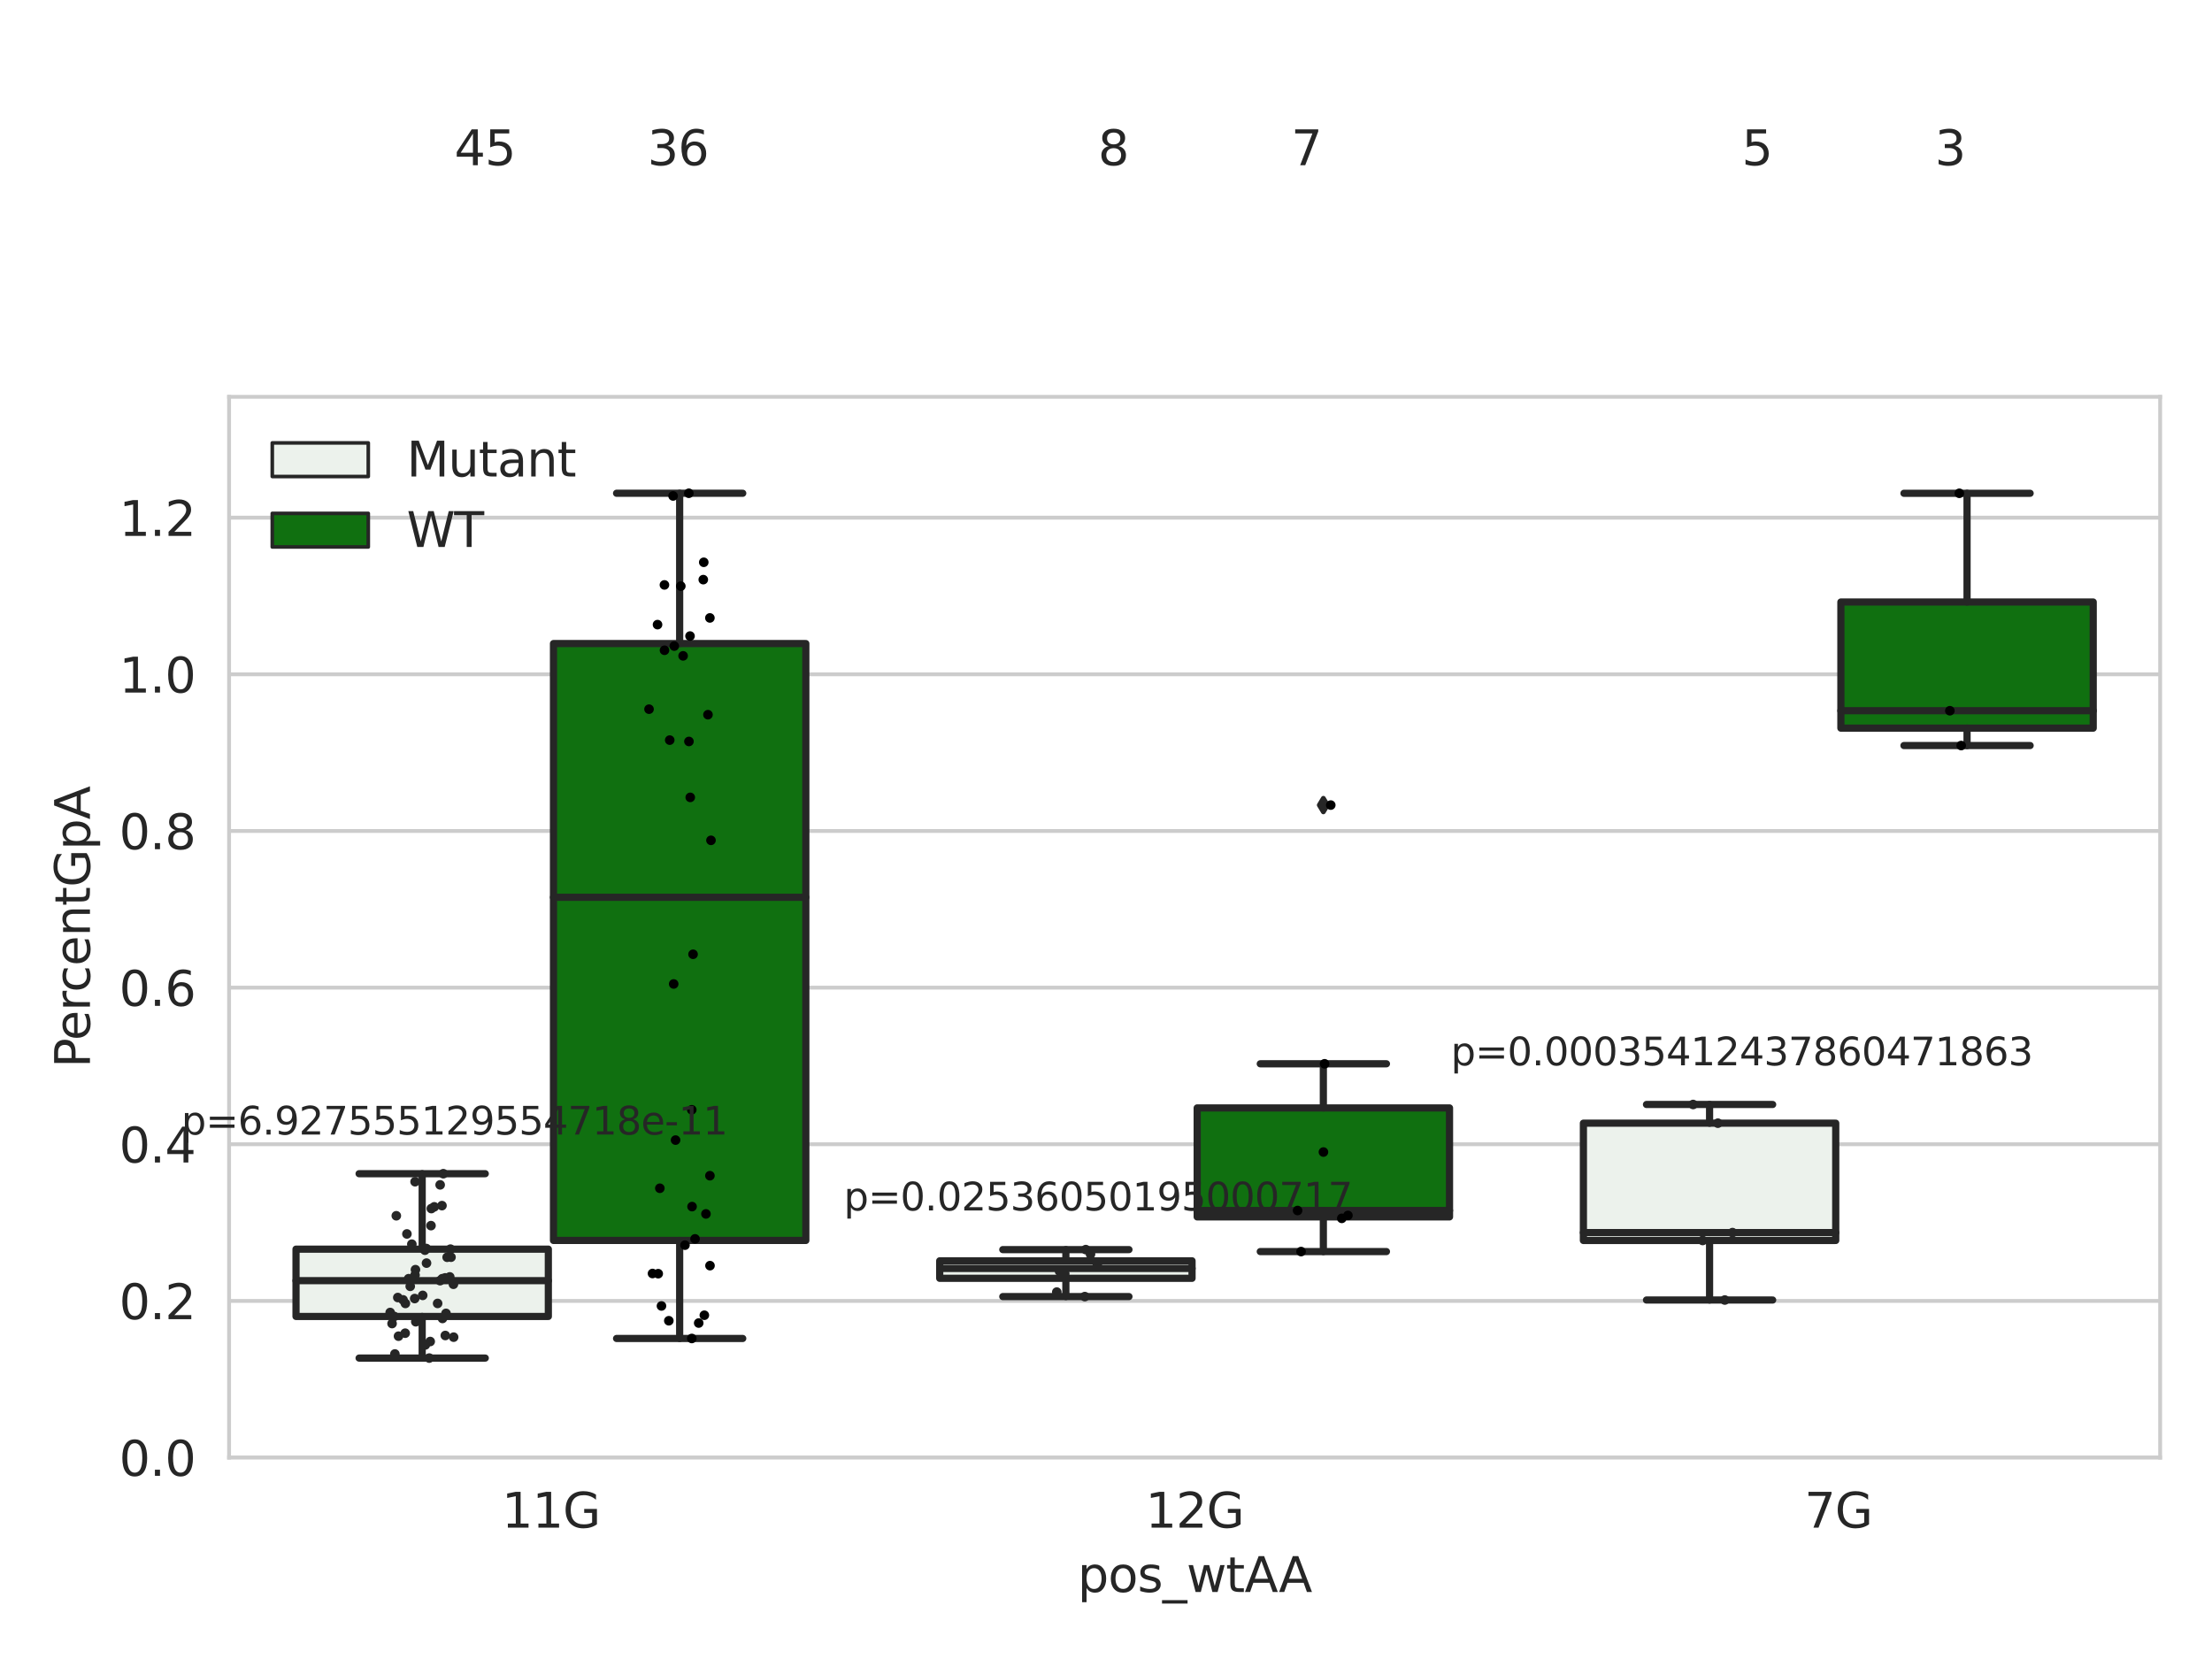 <?xml version="1.0" encoding="utf-8" standalone="no"?>
<!DOCTYPE svg PUBLIC "-//W3C//DTD SVG 1.1//EN"
  "http://www.w3.org/Graphics/SVG/1.1/DTD/svg11.dtd">
<svg xmlns:xlink="http://www.w3.org/1999/xlink" width="460.8pt" height="345.6pt" viewBox="0 0 460.8 345.6" xmlns="http://www.w3.org/2000/svg" version="1.1">
 <defs>
  <style type="text/css">*{stroke-linejoin: round; stroke-linecap: butt}</style>
 </defs>
 <g id="figure_1">
  <g id="patch_1">
   <path d="M 0 345.6 
L 460.8 345.6 
L 460.8 0 
L 0 0 
z
" style="fill: #ffffff"/>
  </g>
  <g id="axes_1">
   <g id="patch_2">
    <path d="M 47.72 303.64 
L 450 303.64 
L 450 82.667 
L 47.72 82.667 
z
" style="fill: #ffffff"/>
   </g>
   <g id="matplotlib.axis_1">
    <g id="xtick_1">
     <g id="text_1">
      <!-- 11G -->
      <g style="fill: #262626" transform="translate(104.53 318.238)scale(0.1 -0.1)">
       <defs>
        <path id="DejaVuSans-31" d="M 794 531 
L 1825 531 
L 1825 4091 
L 703 3866 
L 703 4441 
L 1819 4666 
L 2450 4666 
L 2450 531 
L 3481 531 
L 3481 0 
L 794 0 
L 794 531 
z
" transform="scale(0.016)"/>
        <path id="DejaVuSans-47" d="M 3809 666 
L 3809 1919 
L 2778 1919 
L 2778 2438 
L 4434 2438 
L 4434 434 
Q 4069 175 3628 42 
Q 3188 -91 2688 -91 
Q 1594 -91 976 548 
Q 359 1188 359 2328 
Q 359 3472 976 4111 
Q 1594 4750 2688 4750 
Q 3144 4750 3555 4637 
Q 3966 4525 4313 4306 
L 4313 3634 
Q 3963 3931 3569 4081 
Q 3175 4231 2741 4231 
Q 1884 4231 1454 3753 
Q 1025 3275 1025 2328 
Q 1025 1384 1454 906 
Q 1884 428 2741 428 
Q 3075 428 3337 486 
Q 3600 544 3809 666 
z
" transform="scale(0.016)"/>
       </defs>
       <use xlink:href="#DejaVuSans-31"/>
       <use xlink:href="#DejaVuSans-31" x="63.623"/>
       <use xlink:href="#DejaVuSans-47" x="127.246"/>
      </g>
     </g>
    </g>
    <g id="xtick_2">
     <g id="text_2">
      <!-- 12G -->
      <g style="fill: #262626" transform="translate(238.623 318.238)scale(0.1 -0.1)">
       <defs>
        <path id="DejaVuSans-32" d="M 1228 531 
L 3431 531 
L 3431 0 
L 469 0 
L 469 531 
Q 828 903 1448 1529 
Q 2069 2156 2228 2338 
Q 2531 2678 2651 2914 
Q 2772 3150 2772 3378 
Q 2772 3750 2511 3984 
Q 2250 4219 1831 4219 
Q 1534 4219 1204 4116 
Q 875 4013 500 3803 
L 500 4441 
Q 881 4594 1212 4672 
Q 1544 4750 1819 4750 
Q 2544 4750 2975 4387 
Q 3406 4025 3406 3419 
Q 3406 3131 3298 2873 
Q 3191 2616 2906 2266 
Q 2828 2175 2409 1742 
Q 1991 1309 1228 531 
z
" transform="scale(0.016)"/>
       </defs>
       <use xlink:href="#DejaVuSans-31"/>
       <use xlink:href="#DejaVuSans-32" x="63.623"/>
       <use xlink:href="#DejaVuSans-47" x="127.246"/>
      </g>
     </g>
    </g>
    <g id="xtick_3">
     <g id="text_3">
      <!-- 7G -->
      <g style="fill: #262626" transform="translate(375.898 318.238)scale(0.1 -0.1)">
       <defs>
        <path id="DejaVuSans-37" d="M 525 4666 
L 3525 4666 
L 3525 4397 
L 1831 0 
L 1172 0 
L 2766 4134 
L 525 4134 
L 525 4666 
z
" transform="scale(0.016)"/>
       </defs>
       <use xlink:href="#DejaVuSans-37"/>
       <use xlink:href="#DejaVuSans-47" x="63.623"/>
      </g>
     </g>
    </g>
    <g id="text_4">
     <!-- pos_wtAA -->
     <g style="fill: #262626" transform="translate(224.494 331.638)scale(0.1 -0.1)">
      <defs>
       <path id="DejaVuSans-70" d="M 1159 525 
L 1159 -1331 
L 581 -1331 
L 581 3500 
L 1159 3500 
L 1159 2969 
Q 1341 3281 1617 3432 
Q 1894 3584 2278 3584 
Q 2916 3584 3314 3078 
Q 3713 2572 3713 1747 
Q 3713 922 3314 415 
Q 2916 -91 2278 -91 
Q 1894 -91 1617 61 
Q 1341 213 1159 525 
z
M 3116 1747 
Q 3116 2381 2855 2742 
Q 2594 3103 2138 3103 
Q 1681 3103 1420 2742 
Q 1159 2381 1159 1747 
Q 1159 1113 1420 752 
Q 1681 391 2138 391 
Q 2594 391 2855 752 
Q 3116 1113 3116 1747 
z
" transform="scale(0.016)"/>
       <path id="DejaVuSans-6f" d="M 1959 3097 
Q 1497 3097 1228 2736 
Q 959 2375 959 1747 
Q 959 1119 1226 758 
Q 1494 397 1959 397 
Q 2419 397 2687 759 
Q 2956 1122 2956 1747 
Q 2956 2369 2687 2733 
Q 2419 3097 1959 3097 
z
M 1959 3584 
Q 2709 3584 3137 3096 
Q 3566 2609 3566 1747 
Q 3566 888 3137 398 
Q 2709 -91 1959 -91 
Q 1206 -91 779 398 
Q 353 888 353 1747 
Q 353 2609 779 3096 
Q 1206 3584 1959 3584 
z
" transform="scale(0.016)"/>
       <path id="DejaVuSans-73" d="M 2834 3397 
L 2834 2853 
Q 2591 2978 2328 3040 
Q 2066 3103 1784 3103 
Q 1356 3103 1142 2972 
Q 928 2841 928 2578 
Q 928 2378 1081 2264 
Q 1234 2150 1697 2047 
L 1894 2003 
Q 2506 1872 2764 1633 
Q 3022 1394 3022 966 
Q 3022 478 2636 193 
Q 2250 -91 1575 -91 
Q 1294 -91 989 -36 
Q 684 19 347 128 
L 347 722 
Q 666 556 975 473 
Q 1284 391 1588 391 
Q 1994 391 2212 530 
Q 2431 669 2431 922 
Q 2431 1156 2273 1281 
Q 2116 1406 1581 1522 
L 1381 1569 
Q 847 1681 609 1914 
Q 372 2147 372 2553 
Q 372 3047 722 3315 
Q 1072 3584 1716 3584 
Q 2034 3584 2315 3537 
Q 2597 3491 2834 3397 
z
" transform="scale(0.016)"/>
       <path id="DejaVuSans-5f" d="M 3263 -1063 
L 3263 -1509 
L -63 -1509 
L -63 -1063 
L 3263 -1063 
z
" transform="scale(0.016)"/>
       <path id="DejaVuSans-77" d="M 269 3500 
L 844 3500 
L 1563 769 
L 2278 3500 
L 2956 3500 
L 3675 769 
L 4391 3500 
L 4966 3500 
L 4050 0 
L 3372 0 
L 2619 2869 
L 1863 0 
L 1184 0 
L 269 3500 
z
" transform="scale(0.016)"/>
       <path id="DejaVuSans-74" d="M 1172 4494 
L 1172 3500 
L 2356 3500 
L 2356 3053 
L 1172 3053 
L 1172 1153 
Q 1172 725 1289 603 
Q 1406 481 1766 481 
L 2356 481 
L 2356 0 
L 1766 0 
Q 1100 0 847 248 
Q 594 497 594 1153 
L 594 3053 
L 172 3053 
L 172 3500 
L 594 3500 
L 594 4494 
L 1172 4494 
z
" transform="scale(0.016)"/>
       <path id="DejaVuSans-41" d="M 2188 4044 
L 1331 1722 
L 3047 1722 
L 2188 4044 
z
M 1831 4666 
L 2547 4666 
L 4325 0 
L 3669 0 
L 3244 1197 
L 1141 1197 
L 716 0 
L 50 0 
L 1831 4666 
z
" transform="scale(0.016)"/>
      </defs>
      <use xlink:href="#DejaVuSans-70"/>
      <use xlink:href="#DejaVuSans-6f" x="63.477"/>
      <use xlink:href="#DejaVuSans-73" x="124.658"/>
      <use xlink:href="#DejaVuSans-5f" x="176.758"/>
      <use xlink:href="#DejaVuSans-77" x="226.758"/>
      <use xlink:href="#DejaVuSans-74" x="308.545"/>
      <use xlink:href="#DejaVuSans-41" x="347.754"/>
      <use xlink:href="#DejaVuSans-41" x="418.912"/>
     </g>
    </g>
   </g>
   <g id="matplotlib.axis_2">
    <g id="ytick_1">
     <g id="line2d_1">
      <path d="M 47.72 303.64 
L 450 303.64 
" clip-path="url(#p979a928383)" style="fill: none; stroke: #cccccc; stroke-width: 0.8; stroke-linecap: round"/>
     </g>
     <g id="text_5">
      <!-- 0.0 -->
      <g style="fill: #262626" transform="translate(24.817 307.439)scale(0.1 -0.1)">
       <defs>
        <path id="DejaVuSans-30" d="M 2034 4250 
Q 1547 4250 1301 3770 
Q 1056 3291 1056 2328 
Q 1056 1369 1301 889 
Q 1547 409 2034 409 
Q 2525 409 2770 889 
Q 3016 1369 3016 2328 
Q 3016 3291 2770 3770 
Q 2525 4250 2034 4250 
z
M 2034 4750 
Q 2819 4750 3233 4129 
Q 3647 3509 3647 2328 
Q 3647 1150 3233 529 
Q 2819 -91 2034 -91 
Q 1250 -91 836 529 
Q 422 1150 422 2328 
Q 422 3509 836 4129 
Q 1250 4750 2034 4750 
z
" transform="scale(0.016)"/>
        <path id="DejaVuSans-2e" d="M 684 794 
L 1344 794 
L 1344 0 
L 684 0 
L 684 794 
z
" transform="scale(0.016)"/>
       </defs>
       <use xlink:href="#DejaVuSans-30"/>
       <use xlink:href="#DejaVuSans-2e" x="63.623"/>
       <use xlink:href="#DejaVuSans-30" x="95.41"/>
      </g>
     </g>
    </g>
    <g id="ytick_2">
     <g id="line2d_2">
      <path d="M 47.72 271.006 
L 450 271.006 
" clip-path="url(#p979a928383)" style="fill: none; stroke: #cccccc; stroke-width: 0.8; stroke-linecap: round"/>
     </g>
     <g id="text_6">
      <!-- 0.2 -->
      <g style="fill: #262626" transform="translate(24.817 274.806)scale(0.1 -0.1)">
       <use xlink:href="#DejaVuSans-30"/>
       <use xlink:href="#DejaVuSans-2e" x="63.623"/>
       <use xlink:href="#DejaVuSans-32" x="95.41"/>
      </g>
     </g>
    </g>
    <g id="ytick_3">
     <g id="line2d_3">
      <path d="M 47.72 238.373 
L 450 238.373 
" clip-path="url(#p979a928383)" style="fill: none; stroke: #cccccc; stroke-width: 0.8; stroke-linecap: round"/>
     </g>
     <g id="text_7">
      <!-- 0.4 -->
      <g style="fill: #262626" transform="translate(24.817 242.172)scale(0.1 -0.1)">
       <defs>
        <path id="DejaVuSans-34" d="M 2419 4116 
L 825 1625 
L 2419 1625 
L 2419 4116 
z
M 2253 4666 
L 3047 4666 
L 3047 1625 
L 3713 1625 
L 3713 1100 
L 3047 1100 
L 3047 0 
L 2419 0 
L 2419 1100 
L 313 1100 
L 313 1709 
L 2253 4666 
z
" transform="scale(0.016)"/>
       </defs>
       <use xlink:href="#DejaVuSans-30"/>
       <use xlink:href="#DejaVuSans-2e" x="63.623"/>
       <use xlink:href="#DejaVuSans-34" x="95.41"/>
      </g>
     </g>
    </g>
    <g id="ytick_4">
     <g id="line2d_4">
      <path d="M 47.72 205.739 
L 450 205.739 
" clip-path="url(#p979a928383)" style="fill: none; stroke: #cccccc; stroke-width: 0.8; stroke-linecap: round"/>
     </g>
     <g id="text_8">
      <!-- 0.6 -->
      <g style="fill: #262626" transform="translate(24.817 209.539)scale(0.1 -0.1)">
       <defs>
        <path id="DejaVuSans-36" d="M 2113 2584 
Q 1688 2584 1439 2293 
Q 1191 2003 1191 1497 
Q 1191 994 1439 701 
Q 1688 409 2113 409 
Q 2538 409 2786 701 
Q 3034 994 3034 1497 
Q 3034 2003 2786 2293 
Q 2538 2584 2113 2584 
z
M 3366 4563 
L 3366 3988 
Q 3128 4100 2886 4159 
Q 2644 4219 2406 4219 
Q 1781 4219 1451 3797 
Q 1122 3375 1075 2522 
Q 1259 2794 1537 2939 
Q 1816 3084 2150 3084 
Q 2853 3084 3261 2657 
Q 3669 2231 3669 1497 
Q 3669 778 3244 343 
Q 2819 -91 2113 -91 
Q 1303 -91 875 529 
Q 447 1150 447 2328 
Q 447 3434 972 4092 
Q 1497 4750 2381 4750 
Q 2619 4750 2861 4703 
Q 3103 4656 3366 4563 
z
" transform="scale(0.016)"/>
       </defs>
       <use xlink:href="#DejaVuSans-30"/>
       <use xlink:href="#DejaVuSans-2e" x="63.623"/>
       <use xlink:href="#DejaVuSans-36" x="95.41"/>
      </g>
     </g>
    </g>
    <g id="ytick_5">
     <g id="line2d_5">
      <path d="M 47.72 173.106 
L 450 173.106 
" clip-path="url(#p979a928383)" style="fill: none; stroke: #cccccc; stroke-width: 0.8; stroke-linecap: round"/>
     </g>
     <g id="text_9">
      <!-- 0.8 -->
      <g style="fill: #262626" transform="translate(24.817 176.905)scale(0.1 -0.1)">
       <defs>
        <path id="DejaVuSans-38" d="M 2034 2216 
Q 1584 2216 1326 1975 
Q 1069 1734 1069 1313 
Q 1069 891 1326 650 
Q 1584 409 2034 409 
Q 2484 409 2743 651 
Q 3003 894 3003 1313 
Q 3003 1734 2745 1975 
Q 2488 2216 2034 2216 
z
M 1403 2484 
Q 997 2584 770 2862 
Q 544 3141 544 3541 
Q 544 4100 942 4425 
Q 1341 4750 2034 4750 
Q 2731 4750 3128 4425 
Q 3525 4100 3525 3541 
Q 3525 3141 3298 2862 
Q 3072 2584 2669 2484 
Q 3125 2378 3379 2068 
Q 3634 1759 3634 1313 
Q 3634 634 3220 271 
Q 2806 -91 2034 -91 
Q 1263 -91 848 271 
Q 434 634 434 1313 
Q 434 1759 690 2068 
Q 947 2378 1403 2484 
z
M 1172 3481 
Q 1172 3119 1398 2916 
Q 1625 2713 2034 2713 
Q 2441 2713 2670 2916 
Q 2900 3119 2900 3481 
Q 2900 3844 2670 4047 
Q 2441 4250 2034 4250 
Q 1625 4250 1398 4047 
Q 1172 3844 1172 3481 
z
" transform="scale(0.016)"/>
       </defs>
       <use xlink:href="#DejaVuSans-30"/>
       <use xlink:href="#DejaVuSans-2e" x="63.623"/>
       <use xlink:href="#DejaVuSans-38" x="95.41"/>
      </g>
     </g>
    </g>
    <g id="ytick_6">
     <g id="line2d_6">
      <path d="M 47.72 140.472 
L 450 140.472 
" clip-path="url(#p979a928383)" style="fill: none; stroke: #cccccc; stroke-width: 0.8; stroke-linecap: round"/>
     </g>
     <g id="text_10">
      <!-- 1.0 -->
      <g style="fill: #262626" transform="translate(24.817 144.272)scale(0.1 -0.1)">
       <use xlink:href="#DejaVuSans-31"/>
       <use xlink:href="#DejaVuSans-2e" x="63.623"/>
       <use xlink:href="#DejaVuSans-30" x="95.41"/>
      </g>
     </g>
    </g>
    <g id="ytick_7">
     <g id="line2d_7">
      <path d="M 47.72 107.839 
L 450 107.839 
" clip-path="url(#p979a928383)" style="fill: none; stroke: #cccccc; stroke-width: 0.8; stroke-linecap: round"/>
     </g>
     <g id="text_11">
      <!-- 1.2 -->
      <g style="fill: #262626" transform="translate(24.817 111.638)scale(0.1 -0.1)">
       <use xlink:href="#DejaVuSans-31"/>
       <use xlink:href="#DejaVuSans-2e" x="63.623"/>
       <use xlink:href="#DejaVuSans-32" x="95.41"/>
      </g>
     </g>
    </g>
    <g id="text_12">
     <!-- PercentGpA -->
     <g style="fill: #262626" transform="translate(18.737 222.43)rotate(-90)scale(0.1 -0.1)">
      <defs>
       <path id="DejaVuSans-50" d="M 1259 4147 
L 1259 2394 
L 2053 2394 
Q 2494 2394 2734 2622 
Q 2975 2850 2975 3272 
Q 2975 3691 2734 3919 
Q 2494 4147 2053 4147 
L 1259 4147 
z
M 628 4666 
L 2053 4666 
Q 2838 4666 3239 4311 
Q 3641 3956 3641 3272 
Q 3641 2581 3239 2228 
Q 2838 1875 2053 1875 
L 1259 1875 
L 1259 0 
L 628 0 
L 628 4666 
z
" transform="scale(0.016)"/>
       <path id="DejaVuSans-65" d="M 3597 1894 
L 3597 1613 
L 953 1613 
Q 991 1019 1311 708 
Q 1631 397 2203 397 
Q 2534 397 2845 478 
Q 3156 559 3463 722 
L 3463 178 
Q 3153 47 2828 -22 
Q 2503 -91 2169 -91 
Q 1331 -91 842 396 
Q 353 884 353 1716 
Q 353 2575 817 3079 
Q 1281 3584 2069 3584 
Q 2775 3584 3186 3129 
Q 3597 2675 3597 1894 
z
M 3022 2063 
Q 3016 2534 2758 2815 
Q 2500 3097 2075 3097 
Q 1594 3097 1305 2825 
Q 1016 2553 972 2059 
L 3022 2063 
z
" transform="scale(0.016)"/>
       <path id="DejaVuSans-72" d="M 2631 2963 
Q 2534 3019 2420 3045 
Q 2306 3072 2169 3072 
Q 1681 3072 1420 2755 
Q 1159 2438 1159 1844 
L 1159 0 
L 581 0 
L 581 3500 
L 1159 3500 
L 1159 2956 
Q 1341 3275 1631 3429 
Q 1922 3584 2338 3584 
Q 2397 3584 2469 3576 
Q 2541 3569 2628 3553 
L 2631 2963 
z
" transform="scale(0.016)"/>
       <path id="DejaVuSans-63" d="M 3122 3366 
L 3122 2828 
Q 2878 2963 2633 3030 
Q 2388 3097 2138 3097 
Q 1578 3097 1268 2742 
Q 959 2388 959 1747 
Q 959 1106 1268 751 
Q 1578 397 2138 397 
Q 2388 397 2633 464 
Q 2878 531 3122 666 
L 3122 134 
Q 2881 22 2623 -34 
Q 2366 -91 2075 -91 
Q 1284 -91 818 406 
Q 353 903 353 1747 
Q 353 2603 823 3093 
Q 1294 3584 2113 3584 
Q 2378 3584 2631 3529 
Q 2884 3475 3122 3366 
z
" transform="scale(0.016)"/>
       <path id="DejaVuSans-6e" d="M 3513 2113 
L 3513 0 
L 2938 0 
L 2938 2094 
Q 2938 2591 2744 2837 
Q 2550 3084 2163 3084 
Q 1697 3084 1428 2787 
Q 1159 2491 1159 1978 
L 1159 0 
L 581 0 
L 581 3500 
L 1159 3500 
L 1159 2956 
Q 1366 3272 1645 3428 
Q 1925 3584 2291 3584 
Q 2894 3584 3203 3211 
Q 3513 2838 3513 2113 
z
" transform="scale(0.016)"/>
      </defs>
      <use xlink:href="#DejaVuSans-50"/>
      <use xlink:href="#DejaVuSans-65" x="56.678"/>
      <use xlink:href="#DejaVuSans-72" x="118.201"/>
      <use xlink:href="#DejaVuSans-63" x="157.064"/>
      <use xlink:href="#DejaVuSans-65" x="212.045"/>
      <use xlink:href="#DejaVuSans-6e" x="273.568"/>
      <use xlink:href="#DejaVuSans-74" x="336.947"/>
      <use xlink:href="#DejaVuSans-47" x="376.156"/>
      <use xlink:href="#DejaVuSans-70" x="453.646"/>
      <use xlink:href="#DejaVuSans-41" x="517.123"/>
     </g>
    </g>
   </g>
   <g id="patch_3">
    <path d="M 61.666 274.24 
L 114.23 274.24 
L 114.23 260.219 
L 61.666 260.219 
L 61.666 274.24 
z
" clip-path="url(#p979a928383)" style="fill: #ecf2ec; stroke: #262626; stroke-width: 1.5; stroke-linejoin: miter"/>
   </g>
   <g id="patch_4">
    <path d="M 115.303 258.407 
L 167.868 258.407 
L 167.868 134.066 
L 115.303 134.066 
L 115.303 258.407 
z
" clip-path="url(#p979a928383)" style="fill: #107010; stroke: #262626; stroke-width: 1.5; stroke-linejoin: miter"/>
   </g>
   <g id="patch_5">
    <path d="M 195.759 266.297 
L 248.324 266.297 
L 248.324 262.652 
L 195.759 262.652 
L 195.759 266.297 
z
" clip-path="url(#p979a928383)" style="fill: #ecf2ec; stroke: #262626; stroke-width: 1.5; stroke-linejoin: miter"/>
   </g>
   <g id="patch_6">
    <path d="M 249.396 253.5 
L 301.961 253.5 
L 301.961 230.8 
L 249.396 230.8 
L 249.396 253.5 
z
" clip-path="url(#p979a928383)" style="fill: #107010; stroke: #262626; stroke-width: 1.5; stroke-linejoin: miter"/>
   </g>
   <g id="patch_7">
    <path d="M 329.852 258.414 
L 382.417 258.414 
L 382.417 233.979 
L 329.852 233.979 
L 329.852 258.414 
z
" clip-path="url(#p979a928383)" style="fill: #ecf2ec; stroke: #262626; stroke-width: 1.5; stroke-linejoin: miter"/>
   </g>
   <g id="patch_8">
    <path d="M 383.49 151.685 
L 436.054 151.685 
L 436.054 125.411 
L 383.49 125.411 
L 383.49 151.685 
z
" clip-path="url(#p979a928383)" style="fill: #107010; stroke: #262626; stroke-width: 1.5; stroke-linejoin: miter"/>
   </g>
   <g id="patch_9">
    <path d="M 114.767 303.64 
L 114.767 303.64 
L 114.767 303.64 
L 114.767 303.64 
z
" clip-path="url(#p979a928383)" style="fill: #ecf2ec; stroke: #262626; stroke-width: 0.75; stroke-linejoin: miter"/>
   </g>
   <g id="patch_10">
    <path d="M 114.767 303.64 
L 114.767 303.64 
L 114.767 303.64 
L 114.767 303.64 
z
" clip-path="url(#p979a928383)" style="fill: #107010; stroke: #262626; stroke-width: 0.75; stroke-linejoin: miter"/>
   </g>
   <g id="PathCollection_1"/>
   <g id="PathCollection_2"/>
   <g id="line2d_8">
    <path d="M 87.948 274.24 
L 87.948 282.913 
" clip-path="url(#p979a928383)" style="fill: none; stroke: #262626; stroke-width: 1.5; stroke-linecap: round"/>
   </g>
   <g id="line2d_9">
    <path d="M 87.948 260.219 
L 87.948 244.504 
" clip-path="url(#p979a928383)" style="fill: none; stroke: #262626; stroke-width: 1.5; stroke-linecap: round"/>
   </g>
   <g id="line2d_10">
    <path d="M 74.807 282.913 
L 101.089 282.913 
" clip-path="url(#p979a928383)" style="fill: none; stroke: #262626; stroke-width: 1.5; stroke-linecap: round"/>
   </g>
   <g id="line2d_11">
    <path d="M 74.807 244.504 
L 101.089 244.504 
" clip-path="url(#p979a928383)" style="fill: none; stroke: #262626; stroke-width: 1.5; stroke-linecap: round"/>
   </g>
   <g id="line2d_12"/>
   <g id="line2d_13">
    <path d="M 141.585 258.407 
L 141.585 278.829 
" clip-path="url(#p979a928383)" style="fill: none; stroke: #262626; stroke-width: 1.5; stroke-linecap: round"/>
   </g>
   <g id="line2d_14">
    <path d="M 141.585 134.066 
L 141.585 102.755 
" clip-path="url(#p979a928383)" style="fill: none; stroke: #262626; stroke-width: 1.5; stroke-linecap: round"/>
   </g>
   <g id="line2d_15">
    <path d="M 128.444 278.829 
L 154.726 278.829 
" clip-path="url(#p979a928383)" style="fill: none; stroke: #262626; stroke-width: 1.5; stroke-linecap: round"/>
   </g>
   <g id="line2d_16">
    <path d="M 128.444 102.755 
L 154.726 102.755 
" clip-path="url(#p979a928383)" style="fill: none; stroke: #262626; stroke-width: 1.5; stroke-linecap: round"/>
   </g>
   <g id="line2d_17"/>
   <g id="line2d_18">
    <path d="M 222.041 266.297 
L 222.041 270.102 
" clip-path="url(#p979a928383)" style="fill: none; stroke: #262626; stroke-width: 1.5; stroke-linecap: round"/>
   </g>
   <g id="line2d_19">
    <path d="M 222.041 262.652 
L 222.041 260.316 
" clip-path="url(#p979a928383)" style="fill: none; stroke: #262626; stroke-width: 1.5; stroke-linecap: round"/>
   </g>
   <g id="line2d_20">
    <path d="M 208.9 270.102 
L 235.182 270.102 
" clip-path="url(#p979a928383)" style="fill: none; stroke: #262626; stroke-width: 1.5; stroke-linecap: round"/>
   </g>
   <g id="line2d_21">
    <path d="M 208.9 260.316 
L 235.182 260.316 
" clip-path="url(#p979a928383)" style="fill: none; stroke: #262626; stroke-width: 1.5; stroke-linecap: round"/>
   </g>
   <g id="line2d_22"/>
   <g id="line2d_23">
    <path d="M 275.679 253.5 
L 275.679 260.725 
" clip-path="url(#p979a928383)" style="fill: none; stroke: #262626; stroke-width: 1.5; stroke-linecap: round"/>
   </g>
   <g id="line2d_24">
    <path d="M 275.679 230.8 
L 275.679 221.608 
" clip-path="url(#p979a928383)" style="fill: none; stroke: #262626; stroke-width: 1.5; stroke-linecap: round"/>
   </g>
   <g id="line2d_25">
    <path d="M 262.538 260.725 
L 288.82 260.725 
" clip-path="url(#p979a928383)" style="fill: none; stroke: #262626; stroke-width: 1.5; stroke-linecap: round"/>
   </g>
   <g id="line2d_26">
    <path d="M 262.538 221.608 
L 288.82 221.608 
" clip-path="url(#p979a928383)" style="fill: none; stroke: #262626; stroke-width: 1.5; stroke-linecap: round"/>
   </g>
   <g id="line2d_27">
    <defs>
     <path id="mca5b1382d2" d="M -0 1.414 
L 0.849 0 
L 0 -1.414 
L -0.849 -0 
z
" style="stroke: #262626; stroke-linejoin: miter"/>
    </defs>
    <g clip-path="url(#p979a928383)">
     <use xlink:href="#mca5b1382d2" x="275.679" y="167.713" style="fill: #262626; stroke: #262626; stroke-linejoin: miter"/>
    </g>
   </g>
   <g id="line2d_28">
    <path d="M 356.135 258.414 
L 356.135 270.818 
" clip-path="url(#p979a928383)" style="fill: none; stroke: #262626; stroke-width: 1.5; stroke-linecap: round"/>
   </g>
   <g id="line2d_29">
    <path d="M 356.135 233.979 
L 356.135 230.085 
" clip-path="url(#p979a928383)" style="fill: none; stroke: #262626; stroke-width: 1.5; stroke-linecap: round"/>
   </g>
   <g id="line2d_30">
    <path d="M 342.994 270.818 
L 369.276 270.818 
" clip-path="url(#p979a928383)" style="fill: none; stroke: #262626; stroke-width: 1.5; stroke-linecap: round"/>
   </g>
   <g id="line2d_31">
    <path d="M 342.994 230.085 
L 369.276 230.085 
" clip-path="url(#p979a928383)" style="fill: none; stroke: #262626; stroke-width: 1.5; stroke-linecap: round"/>
   </g>
   <g id="line2d_32"/>
   <g id="line2d_33">
    <path d="M 409.772 151.685 
L 409.772 155.311 
" clip-path="url(#p979a928383)" style="fill: none; stroke: #262626; stroke-width: 1.5; stroke-linecap: round"/>
   </g>
   <g id="line2d_34">
    <path d="M 409.772 125.411 
L 409.772 102.762 
" clip-path="url(#p979a928383)" style="fill: none; stroke: #262626; stroke-width: 1.5; stroke-linecap: round"/>
   </g>
   <g id="line2d_35">
    <path d="M 396.631 155.311 
L 422.913 155.311 
" clip-path="url(#p979a928383)" style="fill: none; stroke: #262626; stroke-width: 1.5; stroke-linecap: round"/>
   </g>
   <g id="line2d_36">
    <path d="M 396.631 102.762 
L 422.913 102.762 
" clip-path="url(#p979a928383)" style="fill: none; stroke: #262626; stroke-width: 1.5; stroke-linecap: round"/>
   </g>
   <g id="line2d_37"/>
   <g id="line2d_38">
    <path d="M 61.666 266.787 
L 114.23 266.787 
" clip-path="url(#p979a928383)" style="fill: none; stroke: #262626; stroke-width: 1.5; stroke-linecap: round"/>
   </g>
   <g id="line2d_39">
    <path d="M 115.303 186.924 
L 167.868 186.924 
" clip-path="url(#p979a928383)" style="fill: none; stroke: #262626; stroke-width: 1.5; stroke-linecap: round"/>
   </g>
   <g id="line2d_40">
    <path d="M 195.759 264.236 
L 248.324 264.236 
" clip-path="url(#p979a928383)" style="fill: none; stroke: #262626; stroke-width: 1.5; stroke-linecap: round"/>
   </g>
   <g id="line2d_41">
    <path d="M 249.396 252.171 
L 301.961 252.171 
" clip-path="url(#p979a928383)" style="fill: none; stroke: #262626; stroke-width: 1.5; stroke-linecap: round"/>
   </g>
   <g id="line2d_42">
    <path d="M 329.852 256.774 
L 382.417 256.774 
" clip-path="url(#p979a928383)" style="fill: none; stroke: #262626; stroke-width: 1.5; stroke-linecap: round"/>
   </g>
   <g id="line2d_43">
    <path d="M 383.49 148.059 
L 436.054 148.059 
" clip-path="url(#p979a928383)" style="fill: none; stroke: #262626; stroke-width: 1.5; stroke-linecap: round"/>
   </g>
   <g id="patch_11">
    <path d="M 47.72 303.64 
L 47.72 82.667 
" style="fill: none; stroke: #cccccc; stroke-width: 0.8; stroke-linejoin: miter; stroke-linecap: square"/>
   </g>
   <g id="patch_12">
    <path d="M 450 303.64 
L 450 82.667 
" style="fill: none; stroke: #cccccc; stroke-width: 0.8; stroke-linejoin: miter; stroke-linecap: square"/>
   </g>
   <g id="patch_13">
    <path d="M 47.72 303.64 
L 450 303.64 
" style="fill: none; stroke: #cccccc; stroke-width: 0.8; stroke-linejoin: miter; stroke-linecap: square"/>
   </g>
   <g id="patch_14">
    <path d="M 47.72 82.667 
L 450 82.667 
" style="fill: none; stroke: #cccccc; stroke-width: 0.8; stroke-linejoin: miter; stroke-linecap: square"/>
   </g>
   <g id="PathCollection_3">
    <defs>
     <path id="C0_0_8dea336d7e" d="M 0 1 
C 0.265 1 0.52 0.895 0.707 0.707 
C 0.895 0.52 1 0.265 1 -0 
C 1 -0.265 0.895 -0.52 0.707 -0.707 
C 0.52 -0.895 0.265 -1 0 -1 
C -0.265 -1 -0.52 -0.895 -0.707 -0.707 
C -0.895 -0.52 -1 -0.265 -1 0 
C -1 0.265 -0.895 0.52 -0.707 0.707 
C -0.52 0.895 -0.265 1 0 1 
z
"/>
    </defs>
    <g clip-path="url(#p979a928383)">
     <use xlink:href="#C0_0_8dea336d7e" x="92.766" y="278.208" style="fill: #262626"/>
    </g>
    <g clip-path="url(#p979a928383)">
     <use xlink:href="#C0_0_8dea336d7e" x="89.619" y="279.462" style="fill: #262626"/>
    </g>
    <g clip-path="url(#p979a928383)">
     <use xlink:href="#C0_0_8dea336d7e" x="89.856" y="251.769" style="fill: #262626"/>
    </g>
    <g clip-path="url(#p979a928383)">
     <use xlink:href="#C0_0_8dea336d7e" x="85.458" y="267.964" style="fill: #262626"/>
    </g>
    <g clip-path="url(#p979a928383)">
     <use xlink:href="#C0_0_8dea336d7e" x="94.5" y="278.555" style="fill: #262626"/>
    </g>
    <g clip-path="url(#p979a928383)">
     <use xlink:href="#C0_0_8dea336d7e" x="84.768" y="257.052" style="fill: #262626"/>
    </g>
    <g clip-path="url(#p979a928383)">
     <use xlink:href="#C0_0_8dea336d7e" x="91.165" y="271.526" style="fill: #262626"/>
    </g>
    <g clip-path="url(#p979a928383)">
     <use xlink:href="#C0_0_8dea336d7e" x="92.071" y="251.152" style="fill: #262626"/>
    </g>
    <g clip-path="url(#p979a928383)">
     <use xlink:href="#C0_0_8dea336d7e" x="86.462" y="265.624" style="fill: #262626"/>
    </g>
    <g clip-path="url(#p979a928383)">
     <use xlink:href="#C0_0_8dea336d7e" x="82.559" y="253.266" style="fill: #262626"/>
    </g>
    <g clip-path="url(#p979a928383)">
     <use xlink:href="#C0_0_8dea336d7e" x="82.87" y="270.297" style="fill: #262626"/>
    </g>
    <g clip-path="url(#p979a928383)">
     <use xlink:href="#C0_0_8dea336d7e" x="89.784" y="255.321" style="fill: #262626"/>
    </g>
    <g clip-path="url(#p979a928383)">
     <use xlink:href="#C0_0_8dea336d7e" x="88.809" y="260.088" style="fill: #262626"/>
    </g>
    <g clip-path="url(#p979a928383)">
     <use xlink:href="#C0_0_8dea336d7e" x="88.601" y="280.172" style="fill: #262626"/>
    </g>
    <g clip-path="url(#p979a928383)">
     <use xlink:href="#C0_0_8dea336d7e" x="86.387" y="270.514" style="fill: #262626"/>
    </g>
    <g clip-path="url(#p979a928383)">
     <use xlink:href="#C0_0_8dea336d7e" x="84.408" y="277.728" style="fill: #262626"/>
    </g>
    <g clip-path="url(#p979a928383)">
     <use xlink:href="#C0_0_8dea336d7e" x="81.281" y="273.417" style="fill: #262626"/>
    </g>
    <g clip-path="url(#p979a928383)">
     <use xlink:href="#C0_0_8dea336d7e" x="92.131" y="266.376" style="fill: #262626"/>
    </g>
    <g clip-path="url(#p979a928383)">
     <use xlink:href="#C0_0_8dea336d7e" x="85.126" y="266.375" style="fill: #262626"/>
    </g>
    <g clip-path="url(#p979a928383)">
     <use xlink:href="#C0_0_8dea336d7e" x="86.618" y="275.345" style="fill: #262626"/>
    </g>
    <g clip-path="url(#p979a928383)">
     <use xlink:href="#C0_0_8dea336d7e" x="92.178" y="274.658" style="fill: #262626"/>
    </g>
    <g clip-path="url(#p979a928383)">
     <use xlink:href="#C0_0_8dea336d7e" x="92.353" y="244.504" style="fill: #262626"/>
    </g>
    <g clip-path="url(#p979a928383)">
     <use xlink:href="#C0_0_8dea336d7e" x="83.968" y="270.787" style="fill: #262626"/>
    </g>
    <g clip-path="url(#p979a928383)">
     <use xlink:href="#C0_0_8dea336d7e" x="84.454" y="271.53" style="fill: #262626"/>
    </g>
    <g clip-path="url(#p979a928383)">
     <use xlink:href="#C0_0_8dea336d7e" x="82.121" y="274.24" style="fill: #262626"/>
    </g>
    <g clip-path="url(#p979a928383)">
     <use xlink:href="#C0_0_8dea336d7e" x="88.056" y="269.852" style="fill: #262626"/>
    </g>
    <g clip-path="url(#p979a928383)">
     <use xlink:href="#C0_0_8dea336d7e" x="83.017" y="278.351" style="fill: #262626"/>
    </g>
    <g clip-path="url(#p979a928383)">
     <use xlink:href="#C0_0_8dea336d7e" x="91.692" y="246.828" style="fill: #262626"/>
    </g>
    <g clip-path="url(#p979a928383)">
     <use xlink:href="#C0_0_8dea336d7e" x="89.422" y="282.913" style="fill: #262626"/>
    </g>
    <g clip-path="url(#p979a928383)">
     <use xlink:href="#C0_0_8dea336d7e" x="90.465" y="251.406" style="fill: #262626"/>
    </g>
    <g clip-path="url(#p979a928383)">
     <use xlink:href="#C0_0_8dea336d7e" x="85.794" y="259.184" style="fill: #262626"/>
    </g>
    <g clip-path="url(#p979a928383)">
     <use xlink:href="#C0_0_8dea336d7e" x="88.851" y="263.13" style="fill: #262626"/>
    </g>
    <g clip-path="url(#p979a928383)">
     <use xlink:href="#C0_0_8dea336d7e" x="93.149" y="261.91" style="fill: #262626"/>
    </g>
    <g clip-path="url(#p979a928383)">
     <use xlink:href="#C0_0_8dea336d7e" x="93.951" y="261.896" style="fill: #262626"/>
    </g>
    <g clip-path="url(#p979a928383)">
     <use xlink:href="#C0_0_8dea336d7e" x="94.458" y="267.536" style="fill: #262626"/>
    </g>
    <g clip-path="url(#p979a928383)">
     <use xlink:href="#C0_0_8dea336d7e" x="86.47" y="246.174" style="fill: #262626"/>
    </g>
    <g clip-path="url(#p979a928383)">
     <use xlink:href="#C0_0_8dea336d7e" x="82.265" y="282.058" style="fill: #262626"/>
    </g>
    <g clip-path="url(#p979a928383)">
     <use xlink:href="#C0_0_8dea336d7e" x="92.912" y="273.601" style="fill: #262626"/>
    </g>
    <g clip-path="url(#p979a928383)">
     <use xlink:href="#C0_0_8dea336d7e" x="93.695" y="266.003" style="fill: #262626"/>
    </g>
    <g clip-path="url(#p979a928383)">
     <use xlink:href="#C0_0_8dea336d7e" x="86.547" y="264.494" style="fill: #262626"/>
    </g>
    <g clip-path="url(#p979a928383)">
     <use xlink:href="#C0_0_8dea336d7e" x="93.839" y="260.219" style="fill: #262626"/>
    </g>
    <g clip-path="url(#p979a928383)">
     <use xlink:href="#C0_0_8dea336d7e" x="81.676" y="275.722" style="fill: #262626"/>
    </g>
    <g clip-path="url(#p979a928383)">
     <use xlink:href="#C0_0_8dea336d7e" x="88.52" y="260.436" style="fill: #262626"/>
    </g>
    <g clip-path="url(#p979a928383)">
     <use xlink:href="#C0_0_8dea336d7e" x="92.746" y="266.206" style="fill: #262626"/>
    </g>
    <g clip-path="url(#p979a928383)">
     <use xlink:href="#C0_0_8dea336d7e" x="91.678" y="266.787" style="fill: #262626"/>
    </g>
   </g>
   <g id="PathCollection_4">
    <defs>
     <path id="C1_0_476537cf4c" d="M 0 1 
C 0.265 1 0.52 0.895 0.707 0.707 
C 0.895 0.52 1 0.265 1 -0 
C 1 -0.265 0.895 -0.52 0.707 -0.707 
C 0.52 -0.895 0.265 -1 0 -1 
C -0.265 -1 -0.52 -0.895 -0.707 -0.707 
C -0.895 -0.52 -1 -0.265 -1 0 
C -1 0.265 -0.895 0.52 -0.707 0.707 
C -0.52 0.895 -0.265 1 0 1 
z
"/>
    </defs>
    <g clip-path="url(#p979a928383)">
     <use xlink:href="#C1_0_476537cf4c" x="147.905" y="263.657"/>
    </g>
    <g clip-path="url(#p979a928383)">
     <use xlink:href="#C1_0_476537cf4c" x="138.415" y="121.848"/>
    </g>
    <g clip-path="url(#p979a928383)">
     <use xlink:href="#C1_0_476537cf4c" x="143.744" y="132.501"/>
    </g>
    <g clip-path="url(#p979a928383)">
     <use xlink:href="#C1_0_476537cf4c" x="146.606" y="117.135"/>
    </g>
    <g clip-path="url(#p979a928383)">
     <use xlink:href="#C1_0_476537cf4c" x="147.482" y="148.882"/>
    </g>
    <g clip-path="url(#p979a928383)">
     <use xlink:href="#C1_0_476537cf4c" x="135.93" y="265.293"/>
    </g>
    <g clip-path="url(#p979a928383)">
     <use xlink:href="#C1_0_476537cf4c" x="141.826" y="122.104"/>
    </g>
    <g clip-path="url(#p979a928383)">
     <use xlink:href="#C1_0_476537cf4c" x="148.11" y="175.055"/>
    </g>
    <g clip-path="url(#p979a928383)">
     <use xlink:href="#C1_0_476537cf4c" x="138.428" y="135.464"/>
    </g>
    <g clip-path="url(#p979a928383)">
     <use xlink:href="#C1_0_476537cf4c" x="136.976" y="130.122"/>
    </g>
    <g clip-path="url(#p979a928383)">
     <use xlink:href="#C1_0_476537cf4c" x="140.218" y="103.314"/>
    </g>
    <g clip-path="url(#p979a928383)">
     <use xlink:href="#C1_0_476537cf4c" x="146.506" y="120.749"/>
    </g>
    <g clip-path="url(#p979a928383)">
     <use xlink:href="#C1_0_476537cf4c" x="137.118" y="265.332"/>
    </g>
    <g clip-path="url(#p979a928383)">
     <use xlink:href="#C1_0_476537cf4c" x="137.455" y="247.537"/>
    </g>
    <g clip-path="url(#p979a928383)">
     <use xlink:href="#C1_0_476537cf4c" x="143.519" y="154.458"/>
    </g>
    <g clip-path="url(#p979a928383)">
     <use xlink:href="#C1_0_476537cf4c" x="144.168" y="251.355"/>
    </g>
    <g clip-path="url(#p979a928383)">
     <use xlink:href="#C1_0_476537cf4c" x="147.883" y="128.727"/>
    </g>
    <g clip-path="url(#p979a928383)">
     <use xlink:href="#C1_0_476537cf4c" x="140.341" y="204.977"/>
    </g>
    <g clip-path="url(#p979a928383)">
     <use xlink:href="#C1_0_476537cf4c" x="135.205" y="147.734"/>
    </g>
    <g clip-path="url(#p979a928383)">
     <use xlink:href="#C1_0_476537cf4c" x="139.328" y="275.135"/>
    </g>
    <g clip-path="url(#p979a928383)">
     <use xlink:href="#C1_0_476537cf4c" x="137.796" y="272.053"/>
    </g>
    <g clip-path="url(#p979a928383)">
     <use xlink:href="#C1_0_476537cf4c" x="142.693" y="259.388"/>
    </g>
    <g clip-path="url(#p979a928383)">
     <use xlink:href="#C1_0_476537cf4c" x="144.376" y="198.793"/>
    </g>
    <g clip-path="url(#p979a928383)">
     <use xlink:href="#C1_0_476537cf4c" x="144.115" y="278.829"/>
    </g>
    <g clip-path="url(#p979a928383)">
     <use xlink:href="#C1_0_476537cf4c" x="147.889" y="244.921"/>
    </g>
    <g clip-path="url(#p979a928383)">
     <use xlink:href="#C1_0_476537cf4c" x="144.106" y="231.187"/>
    </g>
    <g clip-path="url(#p979a928383)">
     <use xlink:href="#C1_0_476537cf4c" x="143.496" y="102.755"/>
    </g>
    <g clip-path="url(#p979a928383)">
     <use xlink:href="#C1_0_476537cf4c" x="145.553" y="275.614"/>
    </g>
    <g clip-path="url(#p979a928383)">
     <use xlink:href="#C1_0_476537cf4c" x="146.728" y="273.987"/>
    </g>
    <g clip-path="url(#p979a928383)">
     <use xlink:href="#C1_0_476537cf4c" x="139.516" y="154.181"/>
    </g>
    <g clip-path="url(#p979a928383)">
     <use xlink:href="#C1_0_476537cf4c" x="142.304" y="136.629"/>
    </g>
    <g clip-path="url(#p979a928383)">
     <use xlink:href="#C1_0_476537cf4c" x="147.061" y="252.879"/>
    </g>
    <g clip-path="url(#p979a928383)">
     <use xlink:href="#C1_0_476537cf4c" x="144.79" y="258.08"/>
    </g>
    <g clip-path="url(#p979a928383)">
     <use xlink:href="#C1_0_476537cf4c" x="140.734" y="237.502"/>
    </g>
    <g clip-path="url(#p979a928383)">
     <use xlink:href="#C1_0_476537cf4c" x="143.791" y="166.109"/>
    </g>
    <g clip-path="url(#p979a928383)">
     <use xlink:href="#C1_0_476537cf4c" x="140.462" y="134.588"/>
    </g>
   </g>
   <g id="PathCollection_5">
    <defs>
     <path id="C2_0_b23dbe9b52" d="M 0 1 
C 0.265 1 0.52 0.895 0.707 0.707 
C 0.895 0.52 1 0.265 1 -0 
C 1 -0.265 0.895 -0.52 0.707 -0.707 
C 0.52 -0.895 0.265 -1 0 -1 
C -0.265 -1 -0.52 -0.895 -0.707 -0.707 
C -0.895 -0.52 -1 -0.265 -1 0 
C -1 0.265 -0.895 0.52 -0.707 0.707 
C -0.52 0.895 -0.265 1 0 1 
z
"/>
    </defs>
    <g clip-path="url(#p979a928383)">
     <use xlink:href="#C2_0_b23dbe9b52" x="226.19" y="260.316" style="fill: #262626"/>
    </g>
    <g clip-path="url(#p979a928383)">
     <use xlink:href="#C2_0_b23dbe9b52" x="220.72" y="264.816" style="fill: #262626"/>
    </g>
    <g clip-path="url(#p979a928383)">
     <use xlink:href="#C2_0_b23dbe9b52" x="228.567" y="263.116" style="fill: #262626"/>
    </g>
    <g clip-path="url(#p979a928383)">
     <use xlink:href="#C2_0_b23dbe9b52" x="225.988" y="270.102" style="fill: #262626"/>
    </g>
    <g clip-path="url(#p979a928383)">
     <use xlink:href="#C2_0_b23dbe9b52" x="221.814" y="265.341" style="fill: #262626"/>
    </g>
    <g clip-path="url(#p979a928383)">
     <use xlink:href="#C2_0_b23dbe9b52" x="220.148" y="269.164" style="fill: #262626"/>
    </g>
    <g clip-path="url(#p979a928383)">
     <use xlink:href="#C2_0_b23dbe9b52" x="228.597" y="263.656" style="fill: #262626"/>
    </g>
    <g clip-path="url(#p979a928383)">
     <use xlink:href="#C2_0_b23dbe9b52" x="227.173" y="261.26" style="fill: #262626"/>
    </g>
   </g>
   <g id="PathCollection_6">
    <defs>
     <path id="C3_0_ee392ae136" d="M 0 1 
C 0.265 1 0.52 0.895 0.707 0.707 
C 0.895 0.52 1 0.265 1 -0 
C 1 -0.265 0.895 -0.52 0.707 -0.707 
C 0.52 -0.895 0.265 -1 0 -1 
C -0.265 -1 -0.52 -0.895 -0.707 -0.707 
C -0.895 -0.52 -1 -0.265 -1 0 
C -1 0.265 -0.895 0.52 -0.707 0.707 
C -0.52 0.895 -0.265 1 0 1 
z
"/>
    </defs>
    <g clip-path="url(#p979a928383)">
     <use xlink:href="#C3_0_ee392ae136" x="279.517" y="253.806"/>
    </g>
    <g clip-path="url(#p979a928383)">
     <use xlink:href="#C3_0_ee392ae136" x="275.935" y="221.608"/>
    </g>
    <g clip-path="url(#p979a928383)">
     <use xlink:href="#C3_0_ee392ae136" x="270.312" y="252.171"/>
    </g>
    <g clip-path="url(#p979a928383)">
     <use xlink:href="#C3_0_ee392ae136" x="275.696" y="239.991"/>
    </g>
    <g clip-path="url(#p979a928383)">
     <use xlink:href="#C3_0_ee392ae136" x="271.038" y="260.725"/>
    </g>
    <g clip-path="url(#p979a928383)">
     <use xlink:href="#C3_0_ee392ae136" x="277.222" y="167.713"/>
    </g>
    <g clip-path="url(#p979a928383)">
     <use xlink:href="#C3_0_ee392ae136" x="280.797" y="253.195"/>
    </g>
   </g>
   <g id="PathCollection_7">
    <defs>
     <path id="C4_0_e9d50f92cc" d="M 0 1 
C 0.265 1 0.52 0.895 0.707 0.707 
C 0.895 0.52 1 0.265 1 -0 
C 1 -0.265 0.895 -0.52 0.707 -0.707 
C 0.52 -0.895 0.265 -1 0 -1 
C -0.265 -1 -0.52 -0.895 -0.707 -0.707 
C -0.895 -0.52 -1 -0.265 -1 0 
C -1 0.265 -0.895 0.52 -0.707 0.707 
C -0.52 0.895 -0.265 1 0 1 
z
"/>
    </defs>
    <g clip-path="url(#p979a928383)">
     <use xlink:href="#C4_0_e9d50f92cc" x="354.693" y="258.414" style="fill: #262626"/>
    </g>
    <g clip-path="url(#p979a928383)">
     <use xlink:href="#C4_0_e9d50f92cc" x="352.707" y="230.085" style="fill: #262626"/>
    </g>
    <g clip-path="url(#p979a928383)">
     <use xlink:href="#C4_0_e9d50f92cc" x="357.869" y="233.979" style="fill: #262626"/>
    </g>
    <g clip-path="url(#p979a928383)">
     <use xlink:href="#C4_0_e9d50f92cc" x="360.914" y="256.774" style="fill: #262626"/>
    </g>
    <g clip-path="url(#p979a928383)">
     <use xlink:href="#C4_0_e9d50f92cc" x="359.311" y="270.818" style="fill: #262626"/>
    </g>
   </g>
   <g id="PathCollection_8">
    <defs>
     <path id="C5_0_f2b466e1c0" d="M 0 1 
C 0.265 1 0.52 0.895 0.707 0.707 
C 0.895 0.52 1 0.265 1 -0 
C 1 -0.265 0.895 -0.52 0.707 -0.707 
C 0.52 -0.895 0.265 -1 0 -1 
C -0.265 -1 -0.52 -0.895 -0.707 -0.707 
C -0.895 -0.52 -1 -0.265 -1 0 
C -1 0.265 -0.895 0.52 -0.707 0.707 
C -0.52 0.895 -0.265 1 0 1 
z
"/>
    </defs>
    <g clip-path="url(#p979a928383)">
     <use xlink:href="#C5_0_f2b466e1c0" x="408.553" y="155.311"/>
    </g>
    <g clip-path="url(#p979a928383)">
     <use xlink:href="#C5_0_f2b466e1c0" x="408.162" y="102.762"/>
    </g>
    <g clip-path="url(#p979a928383)">
     <use xlink:href="#C5_0_f2b466e1c0" x="406.191" y="148.059"/>
    </g>
   </g>
   <g id="text_13">
    <!-- 45 -->
    <g style="fill: #262626" transform="translate(94.653 34.413)scale(0.1 -0.1)">
     <defs>
      <path id="DejaVuSans-35" d="M 691 4666 
L 3169 4666 
L 3169 4134 
L 1269 4134 
L 1269 2991 
Q 1406 3038 1543 3061 
Q 1681 3084 1819 3084 
Q 2600 3084 3056 2656 
Q 3513 2228 3513 1497 
Q 3513 744 3044 326 
Q 2575 -91 1722 -91 
Q 1428 -91 1123 -41 
Q 819 9 494 109 
L 494 744 
Q 775 591 1075 516 
Q 1375 441 1709 441 
Q 2250 441 2565 725 
Q 2881 1009 2881 1497 
Q 2881 1984 2565 2268 
Q 2250 2553 1709 2553 
Q 1456 2553 1204 2497 
Q 953 2441 691 2322 
L 691 4666 
z
" transform="scale(0.016)"/>
     </defs>
     <use xlink:href="#DejaVuSans-34"/>
     <use xlink:href="#DejaVuSans-35" x="63.623"/>
    </g>
   </g>
   <g id="text_14">
    <!-- p=6.927555129554718e-11 -->
    <g style="fill: #262626" transform="translate(37.776 236.346)scale(0.08 -0.08)">
     <defs>
      <path id="DejaVuSans-3d" d="M 678 2906 
L 4684 2906 
L 4684 2381 
L 678 2381 
L 678 2906 
z
M 678 1631 
L 4684 1631 
L 4684 1100 
L 678 1100 
L 678 1631 
z
" transform="scale(0.016)"/>
      <path id="DejaVuSans-39" d="M 703 97 
L 703 672 
Q 941 559 1184 500 
Q 1428 441 1663 441 
Q 2288 441 2617 861 
Q 2947 1281 2994 2138 
Q 2813 1869 2534 1725 
Q 2256 1581 1919 1581 
Q 1219 1581 811 2004 
Q 403 2428 403 3163 
Q 403 3881 828 4315 
Q 1253 4750 1959 4750 
Q 2769 4750 3195 4129 
Q 3622 3509 3622 2328 
Q 3622 1225 3098 567 
Q 2575 -91 1691 -91 
Q 1453 -91 1209 -44 
Q 966 3 703 97 
z
M 1959 2075 
Q 2384 2075 2632 2365 
Q 2881 2656 2881 3163 
Q 2881 3666 2632 3958 
Q 2384 4250 1959 4250 
Q 1534 4250 1286 3958 
Q 1038 3666 1038 3163 
Q 1038 2656 1286 2365 
Q 1534 2075 1959 2075 
z
" transform="scale(0.016)"/>
      <path id="DejaVuSans-2d" d="M 313 2009 
L 1997 2009 
L 1997 1497 
L 313 1497 
L 313 2009 
z
" transform="scale(0.016)"/>
     </defs>
     <use xlink:href="#DejaVuSans-70"/>
     <use xlink:href="#DejaVuSans-3d" x="63.477"/>
     <use xlink:href="#DejaVuSans-36" x="147.266"/>
     <use xlink:href="#DejaVuSans-2e" x="210.889"/>
     <use xlink:href="#DejaVuSans-39" x="242.676"/>
     <use xlink:href="#DejaVuSans-32" x="306.299"/>
     <use xlink:href="#DejaVuSans-37" x="369.922"/>
     <use xlink:href="#DejaVuSans-35" x="433.545"/>
     <use xlink:href="#DejaVuSans-35" x="497.168"/>
     <use xlink:href="#DejaVuSans-35" x="560.791"/>
     <use xlink:href="#DejaVuSans-31" x="624.414"/>
     <use xlink:href="#DejaVuSans-32" x="688.037"/>
     <use xlink:href="#DejaVuSans-39" x="751.66"/>
     <use xlink:href="#DejaVuSans-35" x="815.283"/>
     <use xlink:href="#DejaVuSans-35" x="878.906"/>
     <use xlink:href="#DejaVuSans-34" x="942.529"/>
     <use xlink:href="#DejaVuSans-37" x="1006.152"/>
     <use xlink:href="#DejaVuSans-31" x="1069.775"/>
     <use xlink:href="#DejaVuSans-38" x="1133.398"/>
     <use xlink:href="#DejaVuSans-65" x="1197.021"/>
     <use xlink:href="#DejaVuSans-2d" x="1258.545"/>
     <use xlink:href="#DejaVuSans-31" x="1294.629"/>
     <use xlink:href="#DejaVuSans-31" x="1358.252"/>
    </g>
   </g>
   <g id="text_15">
    <!-- 36 -->
    <g style="fill: #262626" transform="translate(134.881 34.413)scale(0.1 -0.1)">
     <defs>
      <path id="DejaVuSans-33" d="M 2597 2516 
Q 3050 2419 3304 2112 
Q 3559 1806 3559 1356 
Q 3559 666 3084 287 
Q 2609 -91 1734 -91 
Q 1441 -91 1130 -33 
Q 819 25 488 141 
L 488 750 
Q 750 597 1062 519 
Q 1375 441 1716 441 
Q 2309 441 2620 675 
Q 2931 909 2931 1356 
Q 2931 1769 2642 2001 
Q 2353 2234 1838 2234 
L 1294 2234 
L 1294 2753 
L 1863 2753 
Q 2328 2753 2575 2939 
Q 2822 3125 2822 3475 
Q 2822 3834 2567 4026 
Q 2313 4219 1838 4219 
Q 1578 4219 1281 4162 
Q 984 4106 628 3988 
L 628 4550 
Q 988 4650 1302 4700 
Q 1616 4750 1894 4750 
Q 2613 4750 3031 4423 
Q 3450 4097 3450 3541 
Q 3450 3153 3228 2886 
Q 3006 2619 2597 2516 
z
" transform="scale(0.016)"/>
     </defs>
     <use xlink:href="#DejaVuSans-33"/>
     <use xlink:href="#DejaVuSans-36" x="63.623"/>
    </g>
   </g>
   <g id="text_16">
    <!-- 8 -->
    <g style="fill: #262626" transform="translate(228.746 34.413)scale(0.1 -0.1)">
     <use xlink:href="#DejaVuSans-38"/>
    </g>
   </g>
   <g id="text_17">
    <!-- p=0.02536050195000717 -->
    <g style="fill: #262626" transform="translate(175.774 252.158)scale(0.08 -0.08)">
     <use xlink:href="#DejaVuSans-70"/>
     <use xlink:href="#DejaVuSans-3d" x="63.477"/>
     <use xlink:href="#DejaVuSans-30" x="147.266"/>
     <use xlink:href="#DejaVuSans-2e" x="210.889"/>
     <use xlink:href="#DejaVuSans-30" x="242.676"/>
     <use xlink:href="#DejaVuSans-32" x="306.299"/>
     <use xlink:href="#DejaVuSans-35" x="369.922"/>
     <use xlink:href="#DejaVuSans-33" x="433.545"/>
     <use xlink:href="#DejaVuSans-36" x="497.168"/>
     <use xlink:href="#DejaVuSans-30" x="560.791"/>
     <use xlink:href="#DejaVuSans-35" x="624.414"/>
     <use xlink:href="#DejaVuSans-30" x="688.037"/>
     <use xlink:href="#DejaVuSans-31" x="751.66"/>
     <use xlink:href="#DejaVuSans-39" x="815.283"/>
     <use xlink:href="#DejaVuSans-35" x="878.906"/>
     <use xlink:href="#DejaVuSans-30" x="942.529"/>
     <use xlink:href="#DejaVuSans-30" x="1006.152"/>
     <use xlink:href="#DejaVuSans-30" x="1069.775"/>
     <use xlink:href="#DejaVuSans-37" x="1133.398"/>
     <use xlink:href="#DejaVuSans-31" x="1197.021"/>
     <use xlink:href="#DejaVuSans-37" x="1260.645"/>
    </g>
   </g>
   <g id="text_18">
    <!-- 7 -->
    <g style="fill: #262626" transform="translate(268.974 34.413)scale(0.1 -0.1)">
     <use xlink:href="#DejaVuSans-37"/>
    </g>
   </g>
   <g id="text_19">
    <!-- 5 -->
    <g style="fill: #262626" transform="translate(362.839 34.413)scale(0.1 -0.1)">
     <use xlink:href="#DejaVuSans-35"/>
    </g>
   </g>
   <g id="text_20">
    <!-- p=0.00035412437860471863 -->
    <g style="fill: #262626" transform="translate(302.232 221.927)scale(0.08 -0.08)">
     <use xlink:href="#DejaVuSans-70"/>
     <use xlink:href="#DejaVuSans-3d" x="63.477"/>
     <use xlink:href="#DejaVuSans-30" x="147.266"/>
     <use xlink:href="#DejaVuSans-2e" x="210.889"/>
     <use xlink:href="#DejaVuSans-30" x="242.676"/>
     <use xlink:href="#DejaVuSans-30" x="306.299"/>
     <use xlink:href="#DejaVuSans-30" x="369.922"/>
     <use xlink:href="#DejaVuSans-33" x="433.545"/>
     <use xlink:href="#DejaVuSans-35" x="497.168"/>
     <use xlink:href="#DejaVuSans-34" x="560.791"/>
     <use xlink:href="#DejaVuSans-31" x="624.414"/>
     <use xlink:href="#DejaVuSans-32" x="688.037"/>
     <use xlink:href="#DejaVuSans-34" x="751.66"/>
     <use xlink:href="#DejaVuSans-33" x="815.283"/>
     <use xlink:href="#DejaVuSans-37" x="878.906"/>
     <use xlink:href="#DejaVuSans-38" x="942.529"/>
     <use xlink:href="#DejaVuSans-36" x="1006.152"/>
     <use xlink:href="#DejaVuSans-30" x="1069.775"/>
     <use xlink:href="#DejaVuSans-34" x="1133.398"/>
     <use xlink:href="#DejaVuSans-37" x="1197.021"/>
     <use xlink:href="#DejaVuSans-31" x="1260.645"/>
     <use xlink:href="#DejaVuSans-38" x="1324.268"/>
     <use xlink:href="#DejaVuSans-36" x="1387.891"/>
     <use xlink:href="#DejaVuSans-33" x="1451.514"/>
    </g>
   </g>
   <g id="text_21">
    <!-- 3 -->
    <g style="fill: #262626" transform="translate(403.067 34.413)scale(0.1 -0.1)">
     <use xlink:href="#DejaVuSans-33"/>
    </g>
   </g>
   <g id="legend_1">
    <g id="patch_15">
     <path d="M 56.72 99.265 
L 76.72 99.265 
L 76.72 92.265 
L 56.72 92.265 
z
" style="fill: #ecf2ec; stroke: #262626; stroke-width: 0.75; stroke-linejoin: miter"/>
    </g>
    <g id="text_22">
     <!-- Mutant -->
     <g style="fill: #262626" transform="translate(84.72 99.265)scale(0.1 -0.1)">
      <defs>
       <path id="DejaVuSans-4d" d="M 628 4666 
L 1569 4666 
L 2759 1491 
L 3956 4666 
L 4897 4666 
L 4897 0 
L 4281 0 
L 4281 4097 
L 3078 897 
L 2444 897 
L 1241 4097 
L 1241 0 
L 628 0 
L 628 4666 
z
" transform="scale(0.016)"/>
       <path id="DejaVuSans-75" d="M 544 1381 
L 544 3500 
L 1119 3500 
L 1119 1403 
Q 1119 906 1312 657 
Q 1506 409 1894 409 
Q 2359 409 2629 706 
Q 2900 1003 2900 1516 
L 2900 3500 
L 3475 3500 
L 3475 0 
L 2900 0 
L 2900 538 
Q 2691 219 2414 64 
Q 2138 -91 1772 -91 
Q 1169 -91 856 284 
Q 544 659 544 1381 
z
M 1991 3584 
L 1991 3584 
z
" transform="scale(0.016)"/>
       <path id="DejaVuSans-61" d="M 2194 1759 
Q 1497 1759 1228 1600 
Q 959 1441 959 1056 
Q 959 750 1161 570 
Q 1363 391 1709 391 
Q 2188 391 2477 730 
Q 2766 1069 2766 1631 
L 2766 1759 
L 2194 1759 
z
M 3341 1997 
L 3341 0 
L 2766 0 
L 2766 531 
Q 2569 213 2275 61 
Q 1981 -91 1556 -91 
Q 1019 -91 701 211 
Q 384 513 384 1019 
Q 384 1609 779 1909 
Q 1175 2209 1959 2209 
L 2766 2209 
L 2766 2266 
Q 2766 2663 2505 2880 
Q 2244 3097 1772 3097 
Q 1472 3097 1187 3025 
Q 903 2953 641 2809 
L 641 3341 
Q 956 3463 1253 3523 
Q 1550 3584 1831 3584 
Q 2591 3584 2966 3190 
Q 3341 2797 3341 1997 
z
" transform="scale(0.016)"/>
      </defs>
      <use xlink:href="#DejaVuSans-4d"/>
      <use xlink:href="#DejaVuSans-75" x="86.279"/>
      <use xlink:href="#DejaVuSans-74" x="149.658"/>
      <use xlink:href="#DejaVuSans-61" x="188.867"/>
      <use xlink:href="#DejaVuSans-6e" x="250.146"/>
      <use xlink:href="#DejaVuSans-74" x="313.525"/>
     </g>
    </g>
    <g id="patch_16">
     <path d="M 56.72 113.943 
L 76.72 113.943 
L 76.72 106.943 
L 56.72 106.943 
z
" style="fill: #107010; stroke: #262626; stroke-width: 0.75; stroke-linejoin: miter"/>
    </g>
    <g id="text_23">
     <!-- WT -->
     <g style="fill: #262626" transform="translate(84.72 113.943)scale(0.1 -0.1)">
      <defs>
       <path id="DejaVuSans-57" d="M 213 4666 
L 850 4666 
L 1831 722 
L 2809 4666 
L 3519 4666 
L 4500 722 
L 5478 4666 
L 6119 4666 
L 4947 0 
L 4153 0 
L 3169 4050 
L 2175 0 
L 1381 0 
L 213 4666 
z
" transform="scale(0.016)"/>
       <path id="DejaVuSans-54" d="M -19 4666 
L 3928 4666 
L 3928 4134 
L 2272 4134 
L 2272 0 
L 1638 0 
L 1638 4134 
L -19 4134 
L -19 4666 
z
" transform="scale(0.016)"/>
      </defs>
      <use xlink:href="#DejaVuSans-57"/>
      <use xlink:href="#DejaVuSans-54" x="98.877"/>
     </g>
    </g>
   </g>
  </g>
 </g>
 <defs>
  <clipPath id="p979a928383">
   <rect x="47.72" y="82.667" width="402.28" height="220.973"/>
  </clipPath>
 </defs>
</svg>
